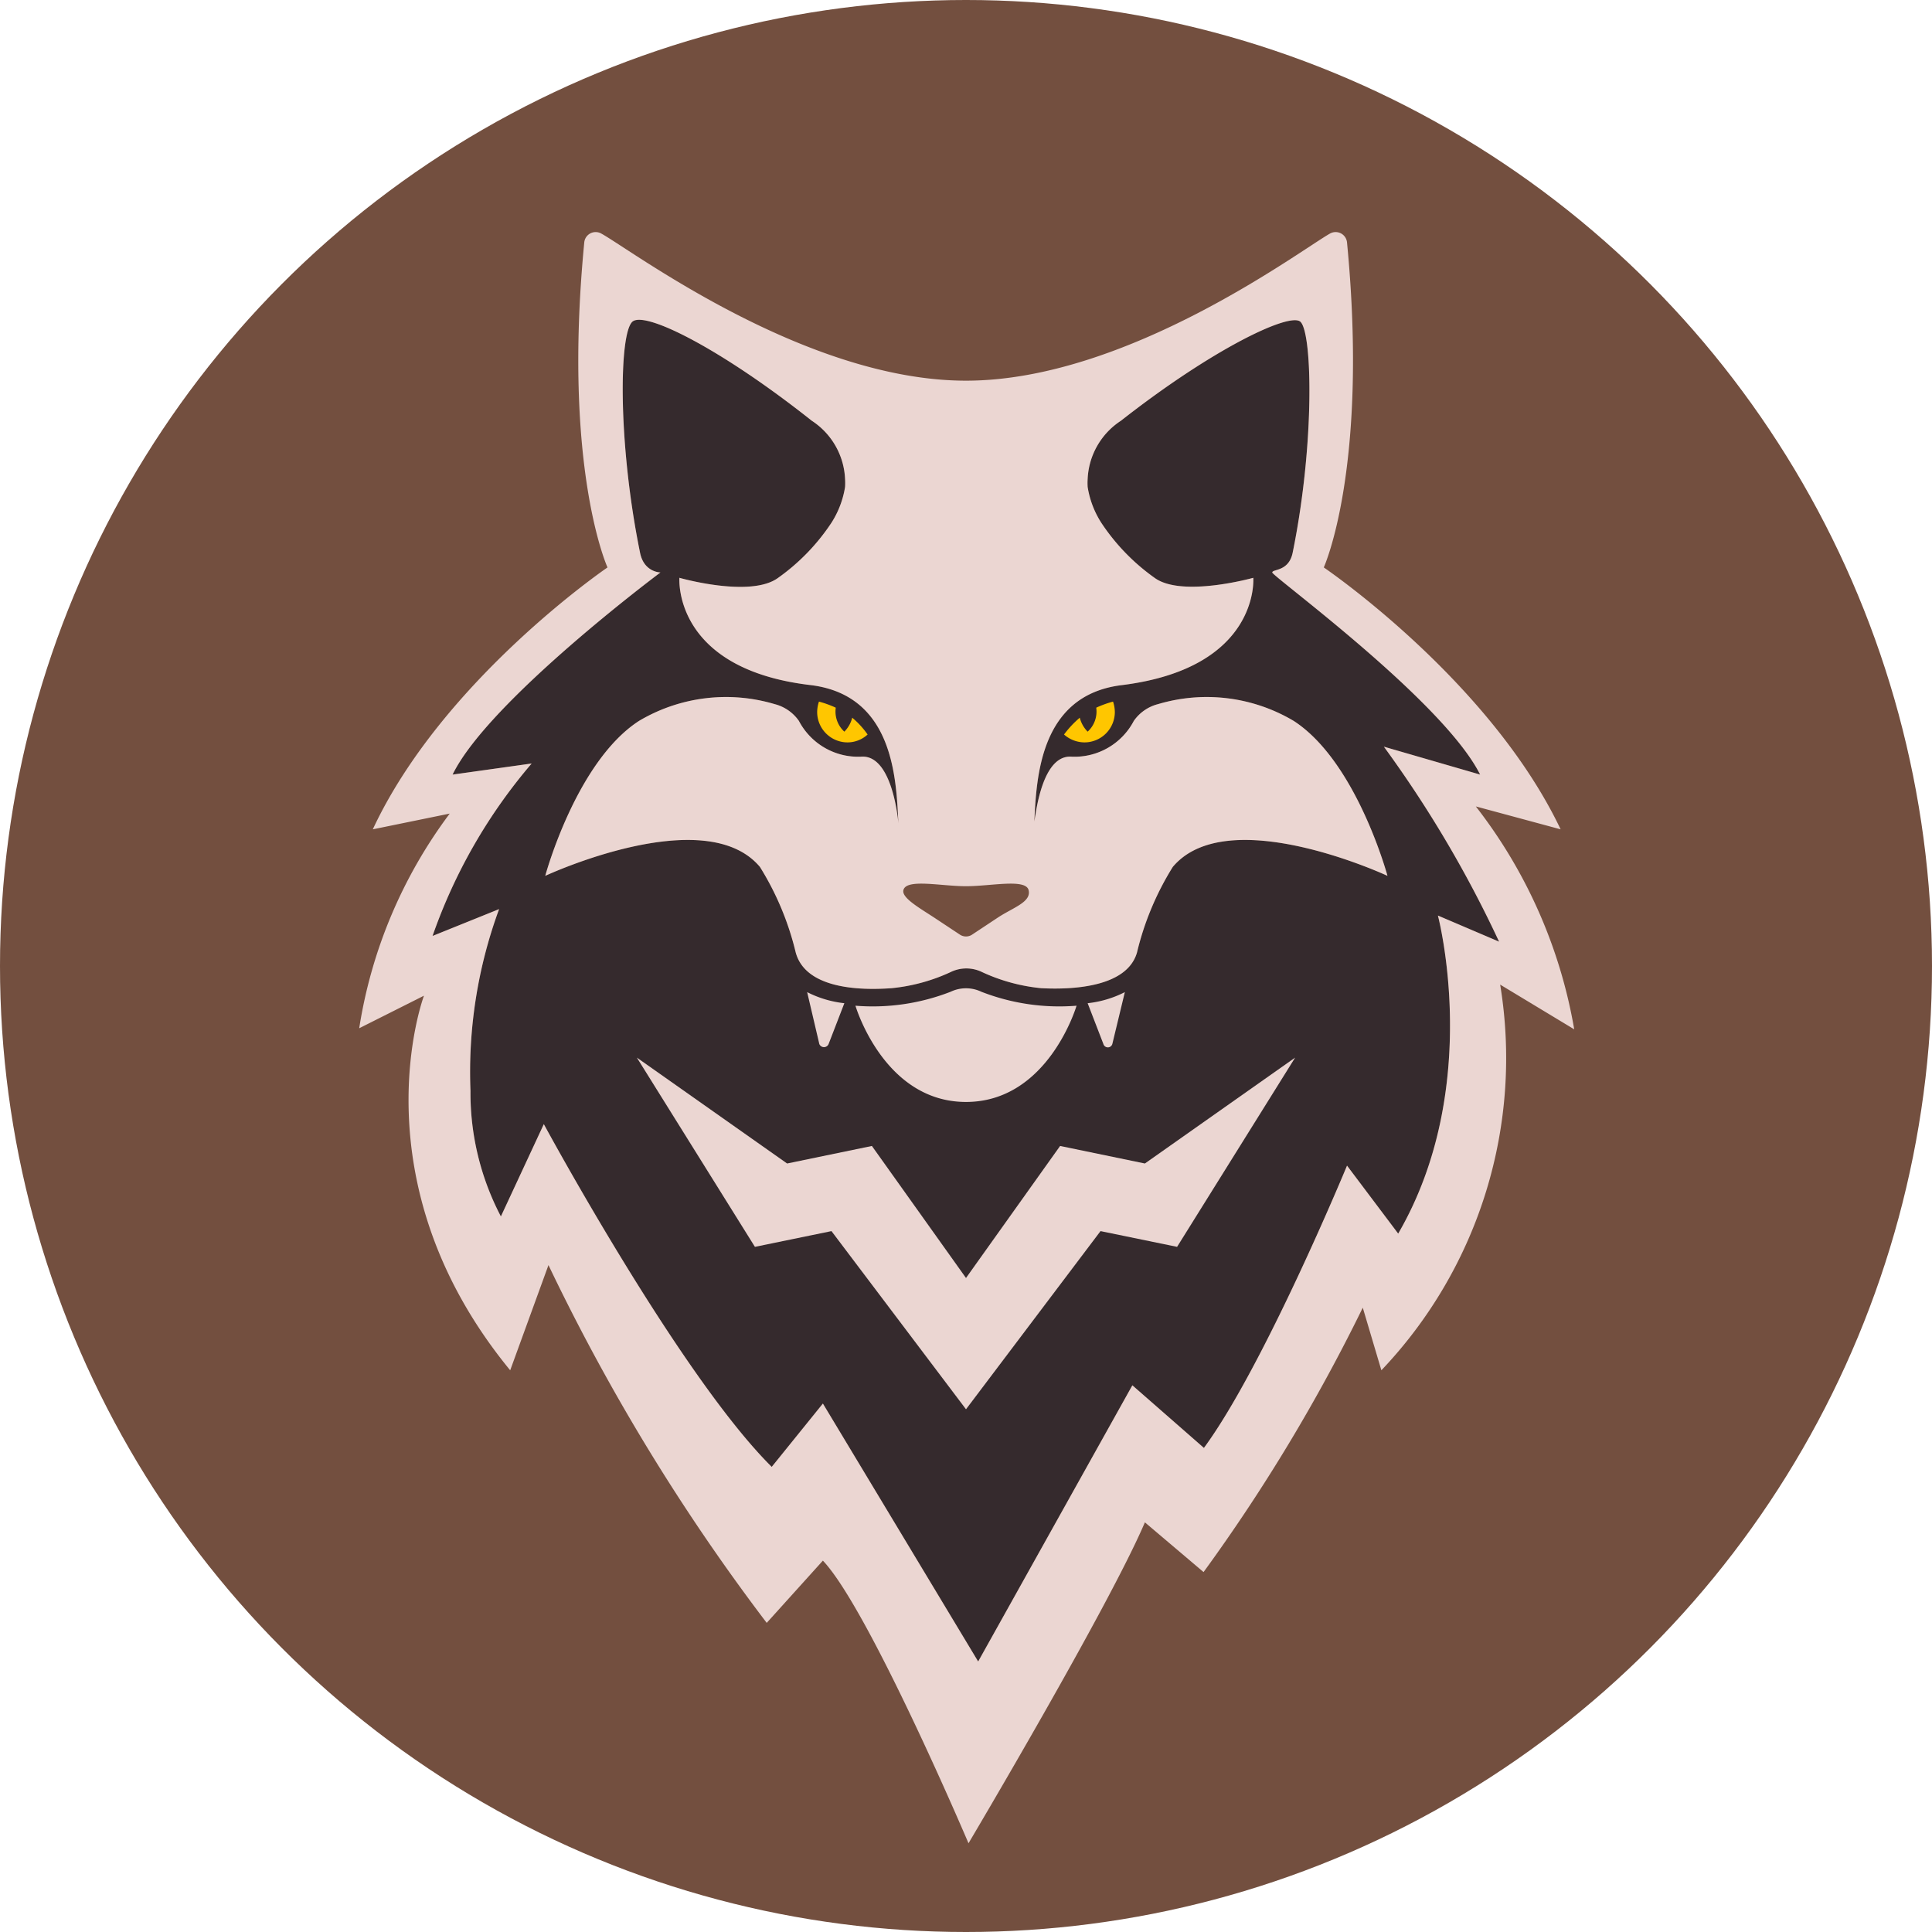 <svg xmlns="http://www.w3.org/2000/svg" viewBox="0 0 54 54"><defs><style>.cls-1{fill:#734f3f;}.cls-2{fill:#352a2d;}.cls-3{fill:#ffc600;}.cls-4{fill:#ebd6d2;}</style></defs><title>main_coon_logo</title><g id="Layer_2" data-name="Layer 2"><circle class="cls-1" cx="27" cy="27" r="27"/><path class="cls-2" d="M39.08,34.48l-1.43-1.9s-2.32,5.61-4,7.89l-2-1.75-4.31,7.72L23,39.23,21.57,41C19,38.45,15.2,31.42,15.2,31.42L14,34a7.44,7.44,0,0,1-.85-3.51,13.19,13.19,0,0,1,.8-5.08l-1.86.75a15,15,0,0,1,2.77-4.82l-2.21.31c1-2.06,5.81-5.65,5.81-5.65s-.46,0-.57-.55c-.63-3.09-.59-6.2-.2-6.47s2.49.79,5,2.78a2.05,2.05,0,0,1,.93,1.63,1.7,1.7,0,0,1,0,.22,2.61,2.61,0,0,1-.38,1,5.83,5.83,0,0,1-1.49,1.54c-.77.57-2.76,0-2.76,0s-.2,2.55,3.68,3c2.31.29,2.38,2.62,2.44,3.86,0,0-.15-1.94-1.05-1.86a1.87,1.87,0,0,1-1.73-1,1.18,1.18,0,0,0-.68-.47h0a4.76,4.76,0,0,0-3.79.47c-1.76,1.14-2.62,4.33-2.62,4.33s4.46-2.08,6-.25a8.07,8.07,0,0,1,1,2.39h0c.27,1,1.73,1.07,2.68,1a5.09,5.09,0,0,0,1.65-.45,1,1,0,0,1,.88,0,5.09,5.09,0,0,0,1.65.45c.95.05,2.41-.05,2.68-1h0a8.07,8.07,0,0,1,1-2.39c1.54-1.83,6,.25,6,.25s-.86-3.19-2.62-4.33a4.76,4.76,0,0,0-3.79-.47h0a1.18,1.18,0,0,0-.68.47,1.87,1.87,0,0,1-1.73,1c-.82-.07-1,1.53-1.05,1.81.06-1.24.16-3.53,2.44-3.81,3.88-.48,3.68-3,3.68-3s-2,.56-2.76,0a5.83,5.83,0,0,1-1.49-1.54,2.61,2.61,0,0,1-.38-1,1.7,1.7,0,0,1,0-.22,2.05,2.05,0,0,1,.93-1.63c2.55-2,4.65-3,5-2.78s.43,3.38-.2,6.47c-.11.53-.56.45-.57.55s4.78,3.59,5.81,5.65l-2.69-.78a32.41,32.41,0,0,1,3.22,5.45l-1.71-.73S41.46,30.38,39.08,34.48Z"/><path class="cls-3" d="M30.64,19.78a.76.76,0,0,1-.24.67.85.85,0,0,1-.22-.39,2.79,2.79,0,0,0-.44.47.87.87,0,0,0,.58.22.85.85,0,0,0,.84-.84.94.94,0,0,0-.05-.3A2.87,2.87,0,0,0,30.64,19.78Z"/><path class="cls-3" d="M23.82,20.06a.85.85,0,0,1-.22.39.76.76,0,0,1-.24-.67,2.87,2.87,0,0,0-.47-.17.94.94,0,0,0-.05.3.85.85,0,0,0,.84.84.83.83,0,0,0,.57-.22A2.38,2.38,0,0,0,23.82,20.06Z"/><path class="cls-4" d="M26.57,27.72a6,6,0,0,1-2.66.39S24.7,30.8,27,30.8s3.09-2.69,3.09-2.69a6,6,0,0,1-2.66-.39A1,1,0,0,0,26.57,27.72Z"/><path class="cls-4" d="M36.07,16.45v0Z"/><path class="cls-4" d="M44,28.77a14,14,0,0,0-2.75-6.23l2.37.64C41.63,19,37,15.86,37,15.86s1.26-2.76.65-9.08a.32.32,0,0,0-.48-.25C36.34,7,31.5,10.64,27,10.64S17.66,7,16.81,6.53a.32.32,0,0,0-.48.25c-.61,6.32.65,9.08.65,9.08S12.37,19,10.42,23.18l2.15-.44a13.47,13.47,0,0,0-2.53,6l1.81-.91S9.91,33,14.26,38.3l1.07-2.94a57.5,57.5,0,0,0,6.1,10L23,43.62c1.29,1.36,4.07,7.9,4.07,7.9S31,44.9,32,42.55l1.64,1.39a49.39,49.39,0,0,0,4.45-7.39l.52,1.75a12.66,12.66,0,0,0,3.32-10.78ZM25.25,24.88c.08-.33,1.05-.11,1.75-.11s1.67-.22,1.75.11-.42.48-.85.76l-.74.49a.31.31,0,0,1-.32,0l-.74-.49C25.67,25.36,25.2,25.09,25.25,24.88Zm13.83,9.6-1.43-1.9s-2.32,5.61-4,7.89l-2-1.75-4.31,7.72L23,39.23,21.57,41C19,38.45,15.2,31.42,15.2,31.42L14,34a7.44,7.44,0,0,1-.85-3.51,13.19,13.19,0,0,1,.8-5.08l-1.86.75a15,15,0,0,1,2.77-4.82l-2.21.31c1-2.06,5.81-5.65,5.81-5.65s-.46,0-.57-.55c-.63-3.09-.59-6.2-.2-6.47s2.49.79,5,2.78a2.05,2.05,0,0,1,.93,1.63,1.7,1.7,0,0,1,0,.22,2.61,2.61,0,0,1-.38,1,5.83,5.83,0,0,1-1.49,1.54c-.77.57-2.76,0-2.76,0s-.2,2.55,3.68,3c2.31.29,2.38,2.62,2.44,3.86,0,0-.15-1.94-1.05-1.86a1.87,1.87,0,0,1-1.73-1,1.18,1.18,0,0,0-.68-.47h0a4.76,4.76,0,0,0-3.79.47c-1.76,1.14-2.62,4.33-2.62,4.33s4.46-2.08,6-.25a8.07,8.07,0,0,1,1,2.39h0c.27,1,1.73,1.07,2.68,1a5.09,5.09,0,0,0,1.65-.45,1,1,0,0,1,.88,0,5.09,5.09,0,0,0,1.65.45c.95.05,2.41-.05,2.68-1h0a8.07,8.07,0,0,1,1-2.39c1.54-1.83,6,.25,6,.25s-.86-3.19-2.62-4.33a4.76,4.76,0,0,0-3.79-.47h0a1.18,1.18,0,0,0-.68.47,1.87,1.87,0,0,1-1.73,1c-.82-.07-1,1.53-1.05,1.81.06-1.24.16-3.53,2.44-3.81,3.88-.48,3.68-3,3.68-3s-2,.56-2.76,0a5.83,5.83,0,0,1-1.49-1.54,2.61,2.61,0,0,1-.38-1,1.7,1.7,0,0,1,0-.22,2.05,2.05,0,0,1,.93-1.63c2.55-2,4.65-3,5-2.78s.43,3.38-.2,6.47c-.11.53-.56.45-.57.55s4.78,3.59,5.81,5.65l-2.69-.78a32.41,32.41,0,0,1,3.22,5.45l-1.71-.73S41.46,30.38,39.08,34.48Z"/><path class="cls-4" d="M22.56,27.73l.34,1.45a.14.14,0,0,0,.26,0l.44-1.14A3,3,0,0,1,22.56,27.73Z"/><path class="cls-4" d="M31.44,27.73l-.35,1.45a.13.13,0,0,1-.25,0l-.44-1.14A3,3,0,0,0,31.44,27.73Z"/><polygon class="cls-4" points="27 39.39 30.76 34.41 32.9 34.85 36.2 29.56 32 32.52 29.63 32.03 27 35.72 24.37 32.03 22 32.52 17.8 29.56 21.1 34.85 23.24 34.41 27 39.39"/></g></svg>